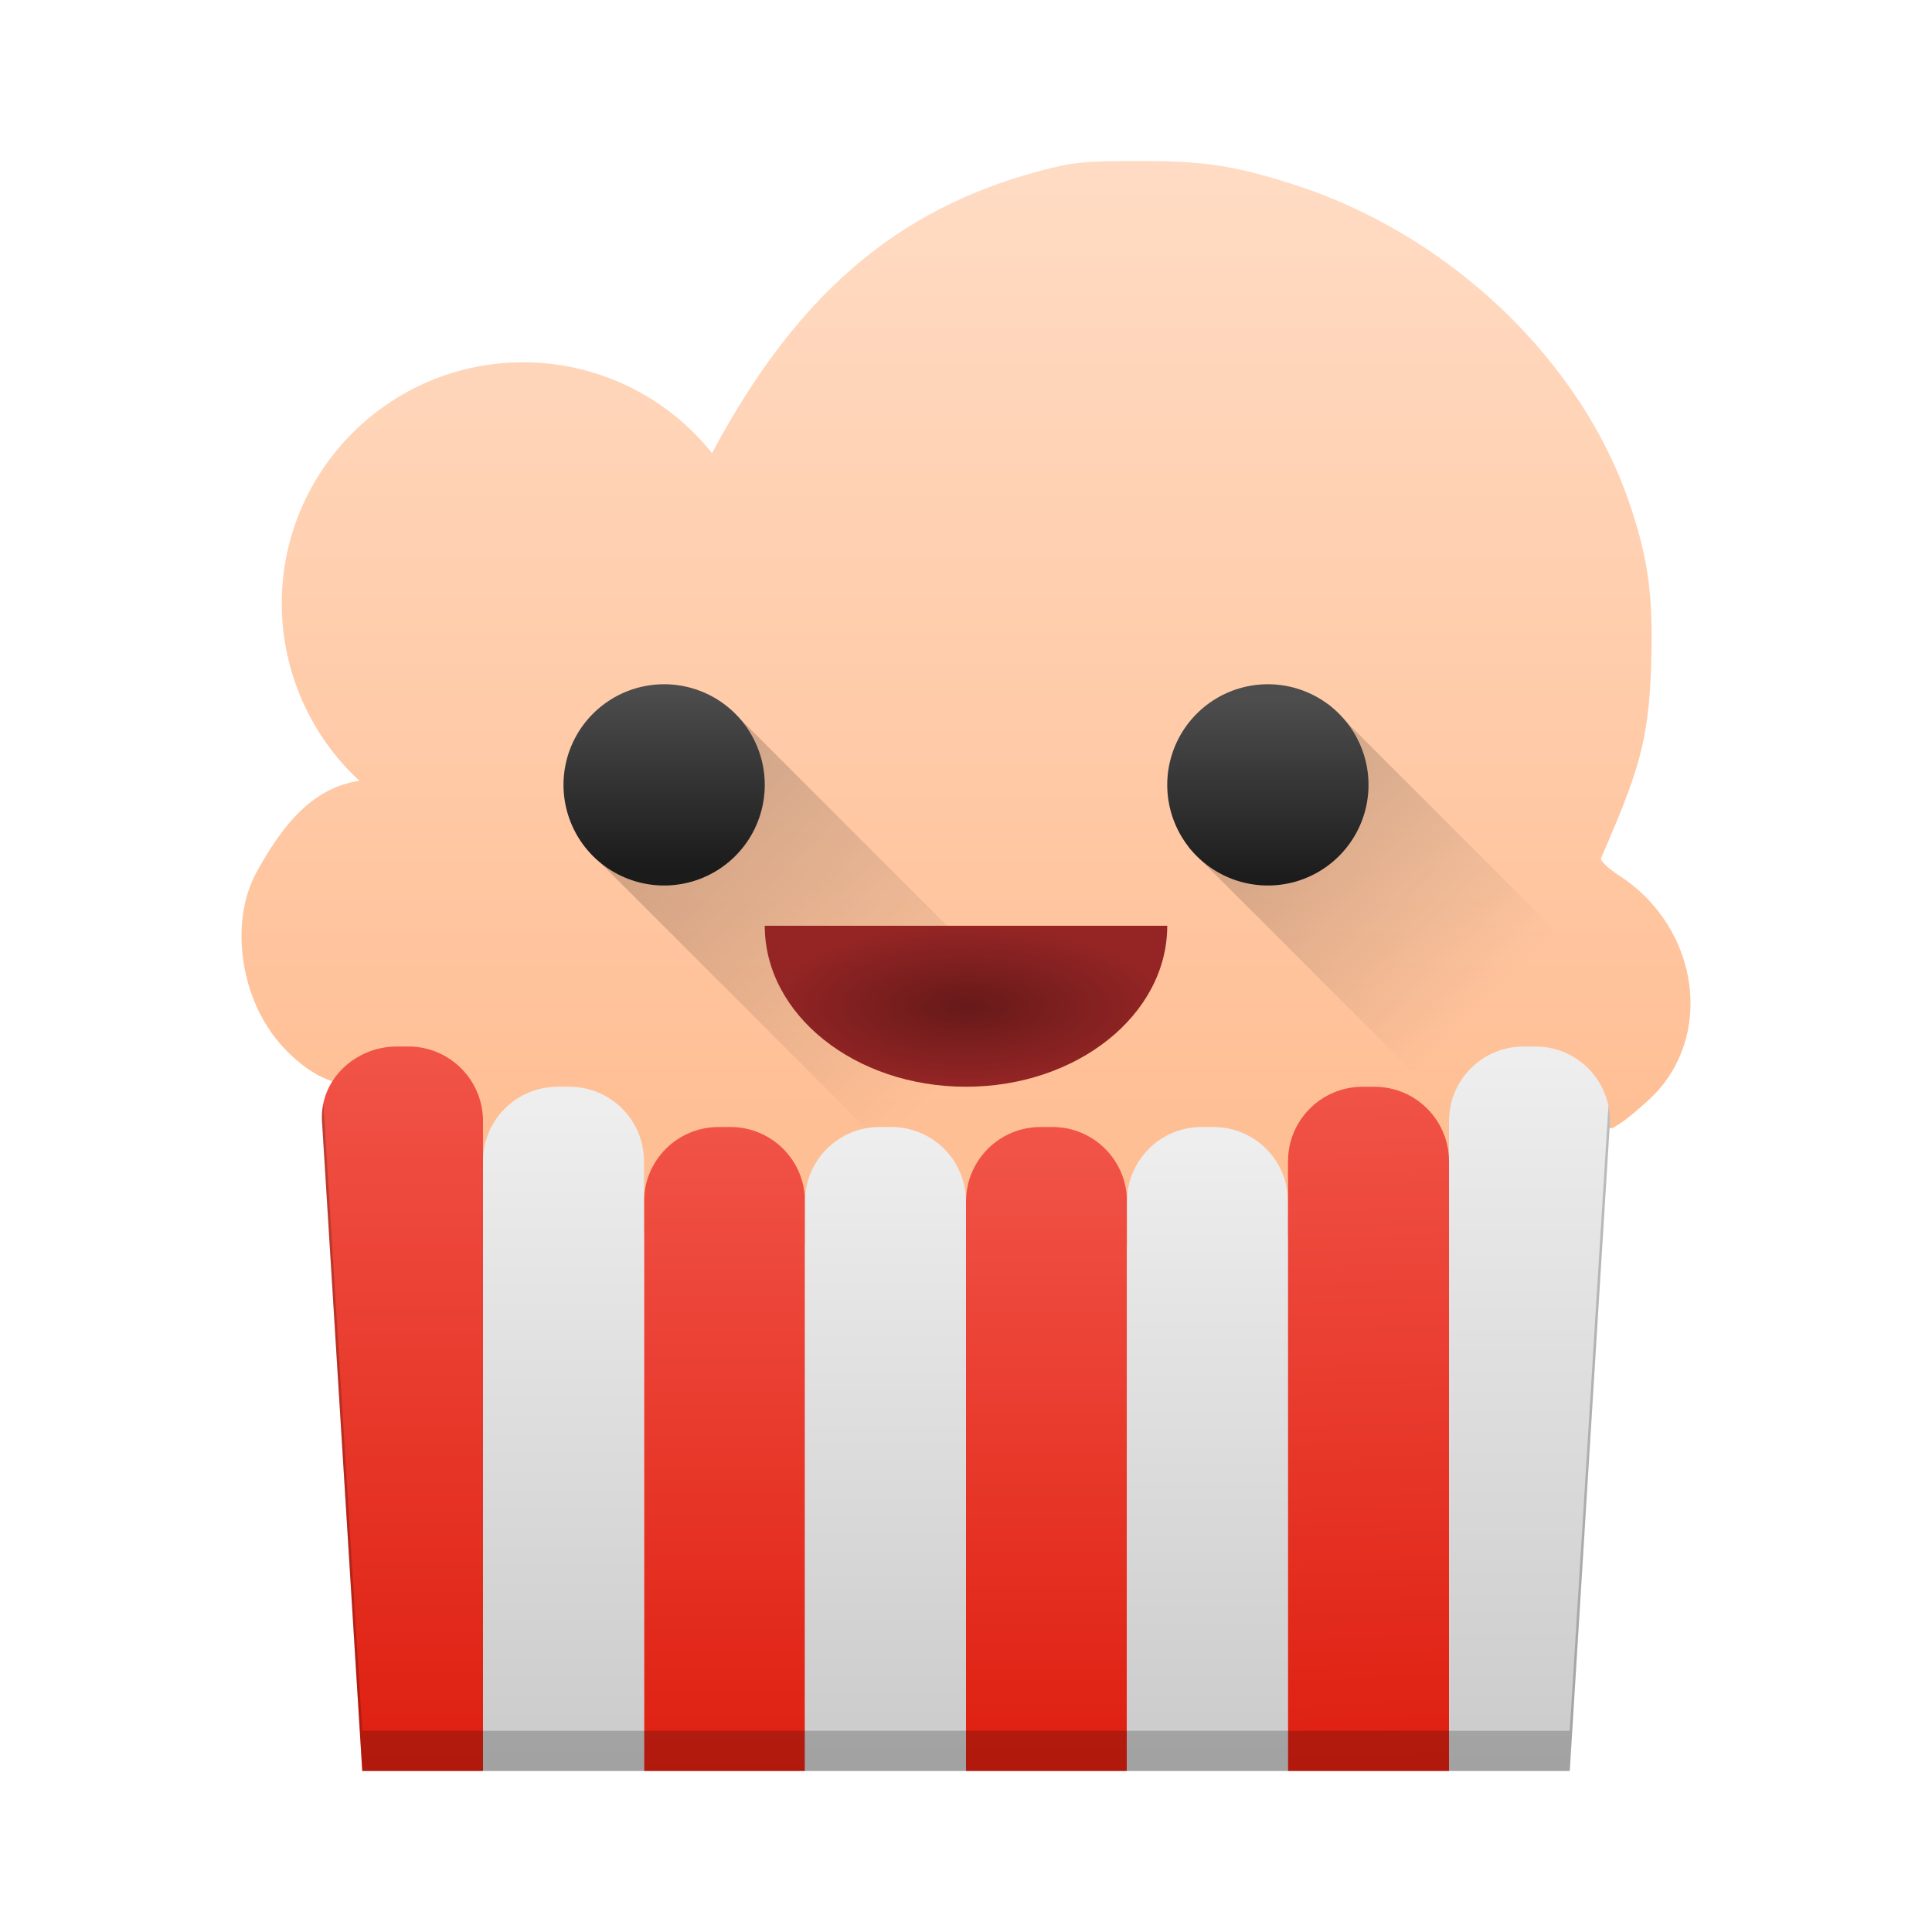 <?xml version="1.0" encoding="UTF-8" standalone="no"?>
<svg
   xmlns:dc="http://purl.org/dc/elements/1.1/"
   xmlns:cc="http://creativecommons.org/ns#"
   xmlns:rdf="http://www.w3.org/1999/02/22-rdf-syntax-ns#"
   xmlns:svg="http://www.w3.org/2000/svg"
   xmlns="http://www.w3.org/2000/svg"
   xmlns:xlink="http://www.w3.org/1999/xlink"
   xmlns:sodipodi="http://sodipodi.sourceforge.net/DTD/sodipodi-0.dtd"
   xmlns:inkscape="http://www.inkscape.org/namespaces/inkscape"
   height="48"
   viewBox="0 0 48 48"
   width="48"
   version="1.1"
   id="svg20"
   sodipodi:docname="popcorn-time.svg"
   inkscape:version="0.92.1 r15371">
  <defs
     id="defs24">
    <linearGradient
       inkscape:collect="always"
       id="linearGradient1098">
      <stop
         style="stop-color:#000000;stop-opacity:1;"
         offset="0"
         id="stop1094" />
      <stop
         style="stop-color:#000000;stop-opacity:0;"
         offset="1"
         id="stop1096" />
    </linearGradient>
    <linearGradient
       inkscape:collect="always"
       id="linearGradient1006">
      <stop
         style="stop-color:#671919;stop-opacity:1"
         offset="0"
         id="stop1002" />
      <stop
         style="stop-color:#952525;stop-opacity:1"
         offset="1"
         id="stop1004" />
    </linearGradient>
    <linearGradient
       inkscape:collect="always"
       id="linearGradient990">
      <stop
         style="stop-color:#1b1b1b;stop-opacity:1;"
         offset="0"
         id="stop986" />
      <stop
         style="stop-color:#4d4d4d;stop-opacity:1"
         offset="1"
         id="stop988" />
    </linearGradient>
    <linearGradient
       inkscape:collect="always"
       id="linearGradient982">
      <stop
         style="stop-color:#ffbf95;stop-opacity:1;"
         offset="0"
         id="stop978" />
      <stop
         style="stop-color:#ffdbc3;stop-opacity:1"
         offset="1"
         id="stop980" />
    </linearGradient>
    <linearGradient
       inkscape:collect="always"
       id="linearGradient933">
      <stop
         style="stop-color:#cbcbcb;stop-opacity:1"
         offset="0"
         id="stop929" />
      <stop
         style="stop-color:#eeeeee;stop-opacity:1"
         offset="1"
         id="stop931" />
    </linearGradient>
    <linearGradient
       inkscape:collect="always"
       id="linearGradient925">
      <stop
         style="stop-color:#de1f10;stop-opacity:1"
         offset="0"
         id="stop921" />
      <stop
         style="stop-color:#f15347;stop-opacity:1"
         offset="1"
         id="stop923" />
    </linearGradient>
    <linearGradient
       inkscape:collect="always"
       xlink:href="#linearGradient925"
       id="linearGradient927"
       x1="34.378"
       y1="43.76"
       x2="33.856"
       y2="27"
       gradientUnits="userSpaceOnUse" />
    <linearGradient
       inkscape:collect="always"
       xlink:href="#linearGradient933"
       id="linearGradient935"
       x1="38.128"
       y1="43.886"
       x2="38.128"
       y2="26.239"
       gradientUnits="userSpaceOnUse" />
    <linearGradient
       inkscape:collect="always"
       xlink:href="#linearGradient933"
       id="linearGradient943"
       x1="30.128"
       y1="43.635"
       x2="30.128"
       y2="28.24"
       gradientUnits="userSpaceOnUse" />
    <linearGradient
       inkscape:collect="always"
       xlink:href="#linearGradient933"
       id="linearGradient951"
       x1="22.128"
       y1="43.635"
       x2="22.128"
       y2="28.115"
       gradientUnits="userSpaceOnUse" />
    <linearGradient
       inkscape:collect="always"
       xlink:href="#linearGradient933"
       id="linearGradient953"
       x1="14.503"
       y1="43.76"
       x2="14.503"
       y2="27.49"
       gradientUnits="userSpaceOnUse" />
    <linearGradient
       inkscape:collect="always"
       xlink:href="#linearGradient925"
       id="linearGradient961"
       x1="10.003"
       y1="43.761"
       x2="10.003"
       y2="26.239"
       gradientUnits="userSpaceOnUse" />
    <linearGradient
       inkscape:collect="always"
       xlink:href="#linearGradient925"
       id="linearGradient963"
       x1="18.128"
       y1="44.01"
       x2="18.128"
       y2="27.99"
       gradientUnits="userSpaceOnUse" />
    <linearGradient
       inkscape:collect="always"
       xlink:href="#linearGradient925"
       id="linearGradient965"
       x1="25.877"
       y1="43.635"
       x2="25.877"
       y2="28.616"
       gradientUnits="userSpaceOnUse" />
    <linearGradient
       inkscape:collect="always"
       xlink:href="#linearGradient982"
       id="linearGradient984"
       x1="23.725"
       y1="27.737"
       x2="23.725"
       y2="4.42"
       gradientUnits="userSpaceOnUse" />
    <linearGradient
       inkscape:collect="always"
       xlink:href="#linearGradient990"
       id="linearGradient992"
       x1="16.464"
       y1="21.585"
       x2="16.464"
       y2="17.13"
       gradientUnits="userSpaceOnUse" />
    <linearGradient
       inkscape:collect="always"
       xlink:href="#linearGradient990"
       id="linearGradient1000"
       x1="31.654"
       y1="21.87"
       x2="31.654"
       y2="17.415"
       gradientUnits="userSpaceOnUse" />
    <radialGradient
       inkscape:collect="always"
       xlink:href="#linearGradient1006"
       id="radialGradient1008"
       cx="24"
       cy="25"
       fx="24"
       fy="25"
       r="5"
       gradientTransform="matrix(1,0,0,0.4,0,15)"
       gradientUnits="userSpaceOnUse" />
    <linearGradient
       inkscape:collect="always"
       xlink:href="#linearGradient1098"
       id="linearGradient1100"
       x1="16.258"
       y1="19.055"
       x2="23.827"
       y2="26.624"
       gradientUnits="userSpaceOnUse" />
    <linearGradient
       inkscape:collect="always"
       xlink:href="#linearGradient1098"
       id="linearGradient1102"
       x1="31.244"
       y1="18.64"
       x2="37.231"
       y2="24.628"
       gradientUnits="userSpaceOnUse" />
  </defs>
  <sodipodi:namedview
     pagecolor="#ffffff"
     bordercolor="#666666"
     borderopacity="1"
     objecttolerance="10"
     gridtolerance="10"
     guidetolerance="10"
     inkscape:pageopacity="0"
     inkscape:pageshadow="2"
     inkscape:window-width="1600"
     inkscape:window-height="808"
     id="namedview22"
     showgrid="false"
     inkscape:zoom="1"
     inkscape:cx="20.137816"
     inkscape:cy="19.50149"
     inkscape:window-x="0"
     inkscape:window-y="0"
     inkscape:window-maximized="1"
     inkscape:current-layer="svg20">
    <inkscape:grid
       type="xygrid"
       id="grid877" />
  </sodipodi:namedview>
  <path
     sodipodi:nodetypes="cccccczcccccccccccccccccc"
     inkscape:connector-curvature="0"
     id="path2"
     d="M 28.279,4 C 26.917,4.001 26.655,4.028 25.816,4.252 22.256,5.206 19.781,7.341 17.689,11.258 16.551,9.831 14.825,9 13,9 9.686,9 7,11.686 7,15 c 0.003,1.671 0.702,3.265 1.93,4.398 -1.209,0.178 -1.95,1.168 -2.561,2.281 -0.611,1.114 -0.454,2.844 0.404,4.018 0.461,0.63 1.136,1.124 1.652,1.207 0.194,0.031 0.369,0.084 0.387,0.113 0.018,0.032 -0.006,0.339 -0.053,0.684 -0.109,0.8 0.024,1.083 0.688,1.469 2.259,1.315 10.24,2.062 18.83,1.766 v 0.002 c 7.381,-0.255 8.191,-1.051 8.584,-2.176 0.081,-0.232 0.06,-0.289 -0.182,-0.498 L 40.072,28.025 40.301,27.877 c 0.126,-0.082 0.431,-0.337 0.678,-0.566 1.631,-1.518 1.258,-4.26 -0.756,-5.561 -0.271,-0.175 -0.471,-0.368 -0.445,-0.428 0.903,-2.093 1.187,-2.861 1.245,-4.807 0.049,-1.685 -0.059,-2.538 -0.488,-3.859 C 39.335,8.959 35.984,5.803 32.105,4.572 30.638,4.107 29.91,3.999 28.279,4 Z"
     style="fill:url(#linearGradient984);stroke-width:1.342;fill-opacity:1" />
  <path
     style="opacity:1;vector-effect:none;fill:url(#linearGradient965);fill-opacity:1;stroke:none;stroke-width:1.964;stroke-linecap:round;stroke-linejoin:round;stroke-miterlimit:4;stroke-dasharray:none;stroke-dashoffset:0;stroke-opacity:1"
     d="m 25.856,28 h 0.289 C 27.172,28 28,28.828 28,29.856 V 44 c 0,0 -0.828,0 -1.856,0 H 25.856 C 24.828,44 24,44 24,44 V 29.856 C 24,28.828 24.828,28 25.856,28 Z"
     id="rect873"
     inkscape:connector-curvature="0"
     sodipodi:nodetypes="ssscsscss" />
  <path
     style="opacity:1;vector-effect:none;fill:url(#linearGradient943);fill-opacity:1;stroke:none;stroke-width:1.964;stroke-linecap:round;stroke-linejoin:round;stroke-miterlimit:4;stroke-dasharray:none;stroke-dashoffset:0;stroke-opacity:1"
     d="m 29.856,28 h 0.289 C 31.172,28 32,28.828 32,29.856 V 44 c 0,0 -0.828,0 -1.856,0 H 29.856 C 28.828,44 28,44 28,44 V 29.856 C 28,28.828 28.828,28 29.856,28 Z"
     id="rect875"
     inkscape:connector-curvature="0"
     sodipodi:nodetypes="ssscsscss" />
  <path
     style="opacity:1;vector-effect:none;fill:url(#linearGradient927);fill-opacity:1;stroke:none;stroke-width:2.024;stroke-linecap:round;stroke-linejoin:round;stroke-miterlimit:4;stroke-dasharray:none;stroke-dashoffset:0;stroke-opacity:1"
     d="m 33.856,27 h 0.289 C 35.172,27 36,27.828 36,28.856 V 44 H 34.144 33.856 32 V 28.856 C 32,27.828 32.828,27 33.856,27 Z"
     id="rect879"
     inkscape:connector-curvature="0"
     sodipodi:nodetypes="ssscsscss" />
  <path
     style="opacity:1;vector-effect:none;fill:url(#linearGradient935);fill-opacity:1;stroke:none;stroke-width:2.083;stroke-linecap:round;stroke-linejoin:round;stroke-miterlimit:4;stroke-dasharray:none;stroke-dashoffset:0;stroke-opacity:1"
     d="m 37.856,26 h 0.289 C 39.172,26 40,26.828 40,27.856 L 39,44 H 38.144 37.856 36 V 27.856 C 36,26.828 36.828,26 37.856,26 Z"
     id="rect881"
     inkscape:connector-curvature="0"
     sodipodi:nodetypes="ssscsscss" />
  <path
     style="opacity:1;vector-effect:none;fill:url(#linearGradient963);fill-opacity:1;stroke:none;stroke-width:1.964;stroke-linecap:round;stroke-linejoin:round;stroke-miterlimit:4;stroke-dasharray:none;stroke-dashoffset:0;stroke-opacity:1"
     d="m 17.856,28 h 0.289 C 19.172,28 20,28.828 20,29.856 V 44 c 0,0 -0.828,0 -1.856,0 H 17.856 16 V 29.856 C 16,28.828 16.828,28 17.856,28 Z"
     id="rect887"
     inkscape:connector-curvature="0"
     sodipodi:nodetypes="ssscsscss" />
  <path
     style="opacity:1;vector-effect:none;fill:url(#linearGradient951);fill-opacity:1;stroke:none;stroke-width:1.964;stroke-linecap:round;stroke-linejoin:round;stroke-miterlimit:4;stroke-dasharray:none;stroke-dashoffset:0;stroke-opacity:1"
     d="m 21.856,28 h 0.289 C 23.172,28 24,28.828 24,29.856 V 44 c 0,0 -0.828,0 -1.856,0 H 21.856 C 20.828,44 20,44 20,44 V 29.856 C 20,28.828 20.828,28 21.856,28 Z"
     id="rect889"
     inkscape:connector-curvature="0"
     sodipodi:nodetypes="ssscsscss" />
  <path
     style="opacity:1;vector-effect:none;fill:url(#linearGradient953);fill-opacity:1;stroke:none;stroke-width:2.024;stroke-linecap:round;stroke-linejoin:round;stroke-miterlimit:4;stroke-dasharray:none;stroke-dashoffset:0;stroke-opacity:1"
     d="m 13.856,27 h 0.289 C 15.172,27 16,27.828 16,28.856 V 44 H 14.144 13.856 12 V 28.856 C 12,27.828 12.828,27 13.856,27 Z"
     id="rect909"
     inkscape:connector-curvature="0"
     sodipodi:nodetypes="ssscsscss" />
  <path
     style="opacity:1;vector-effect:none;fill:url(#linearGradient961);fill-opacity:1;stroke:none;stroke-width:2.083;stroke-linecap:round;stroke-linejoin:round;stroke-miterlimit:4;stroke-dasharray:none;stroke-dashoffset:0;stroke-opacity:1"
     d="M 9.856,26 H 10.144 C 11.172,26 12,26.828 12,27.856 V 44 H 10.144 9.856 9 L 8,27.856 C 7.936,26.83 8.828,26 9.856,26 Z"
     id="rect911"
     inkscape:connector-curvature="0"
     sodipodi:nodetypes="ssscsscss" />
  <path
     style="opacity:0.2;vector-effect:none;fill:#000000;fill-opacity:1;stroke:none;stroke-width:1.964;stroke-linecap:round;stroke-linejoin:round;stroke-miterlimit:4;stroke-dasharray:none;stroke-dashoffset:0;stroke-opacity:1"
     d="M 8.035 27.426 C 8.007 27.564 7.991 27.707 8 27.855 L 9 44 L 9.855 44 L 10.145 44 L 12 44 L 13.855 44 L 14.145 44 L 16 44 L 17.855 44 L 18.145 44 L 20 44 L 21.855 44 L 22.145 44 L 24 44 L 25.855 44 L 26.145 44 L 28 44 L 29.855 44 L 30.145 44 L 32 44 L 33.855 44 L 34.145 44 L 36 44 L 37.855 44 L 38.145 44 L 39 44 L 40 27.855 C 40 27.725 39.986 27.599 39.961 27.477 L 39 43 L 38.145 43 L 37.855 43 L 36 43 L 34.145 43 L 33.855 43 L 32 43 L 30.145 43 L 29.855 43 L 28 43 L 26.145 43 L 25.855 43 L 24 43 L 22.145 43 L 21.855 43 L 20 43 L 18.145 43 L 17.855 43 L 16 43 L 14.145 43 L 13.855 43 L 12 43 L 10.145 43 L 9.855 43 L 9 43 L 8.035 27.426 z "
     id="path1010" />
  <path
     style="opacity:0.2;vector-effect:none;fill:url(#linearGradient1100);fill-opacity:1;stroke:none;stroke-width:0.885;stroke-linecap:round;stroke-linejoin:round;stroke-miterlimit:4;stroke-dasharray:none;stroke-dashoffset:0;stroke-opacity:1"
     d="M 18.172 17.643 L 16.377 17.768 L 14.727 19.852 L 14.693 21.213 L 21.514 28.033 C 21.625 28.013 21.738 28 21.855 28 L 22.145 28 C 23.173 28 24 28.827 24 29.855 C 24 28.827 24.827 28 25.855 28 L 26.145 28 C 27.173 28 28 28.827 28 29.855 C 28 29.205 28.332 28.638 28.836 28.307 L 18.172 17.643 z "
     id="rect1051" />
  <path
     style="opacity:0.2;vector-effect:none;fill:url(#linearGradient1102);fill-opacity:1;stroke:none;stroke-width:0.885;stroke-linecap:round;stroke-linejoin:round;stroke-miterlimit:4;stroke-dasharray:none;stroke-dashoffset:0;stroke-opacity:1"
     d="M 33.016 17.5 L 31.221 17.625 L 29.568 19.709 L 29.537 21.07 L 36.029 27.562 C 36.17 26.676 36.928 26 37.855 26 L 38.145 26 C 39.173 26 40 26.827 40 27.855 L 39.988 28.031 L 40.072 28.025 L 40.301 27.877 C 40.427 27.795 40.732 27.54 40.979 27.311 C 41.321 26.992 41.555 26.611 41.725 26.209 L 33.016 17.5 z "
     id="path1054" />
  <path
     style="fill:url(#linearGradient992);stroke-width:1.25;fill-opacity:1"
     inkscape:connector-curvature="0"
     d="M 19,19.5 A 2.5,2.5 0 0 1 16.5,22 2.5,2.5 0 0 1 14,19.5 2.5,2.5 0 0 1 16.5,17 2.5,2.5 0 0 1 19,19.5 Z"
     id="path10" />
  <path
     id="path976"
     d="M 34,19.5 A 2.5,2.5 0 0 1 31.5,22 2.5,2.5 0 0 1 29,19.5 2.5,2.5 0 0 1 31.5,17 2.5,2.5 0 0 1 34,19.5 Z"
     inkscape:connector-curvature="0"
     style="fill:url(#linearGradient1000);stroke-width:1.25;fill-opacity:1" />
  <path
     style="fill:url(#radialGradient1008);stroke-width:1.291;fill-opacity:1"
     inkscape:connector-curvature="0"
     d="m 29,23 c 0,2.209 -2.239,4 -5,4 -2.761,0 -5,-1.791 -5,-4 5,0 10,0 10,0 z"
     id="path12"
     sodipodi:nodetypes="cscc" />
</svg>
